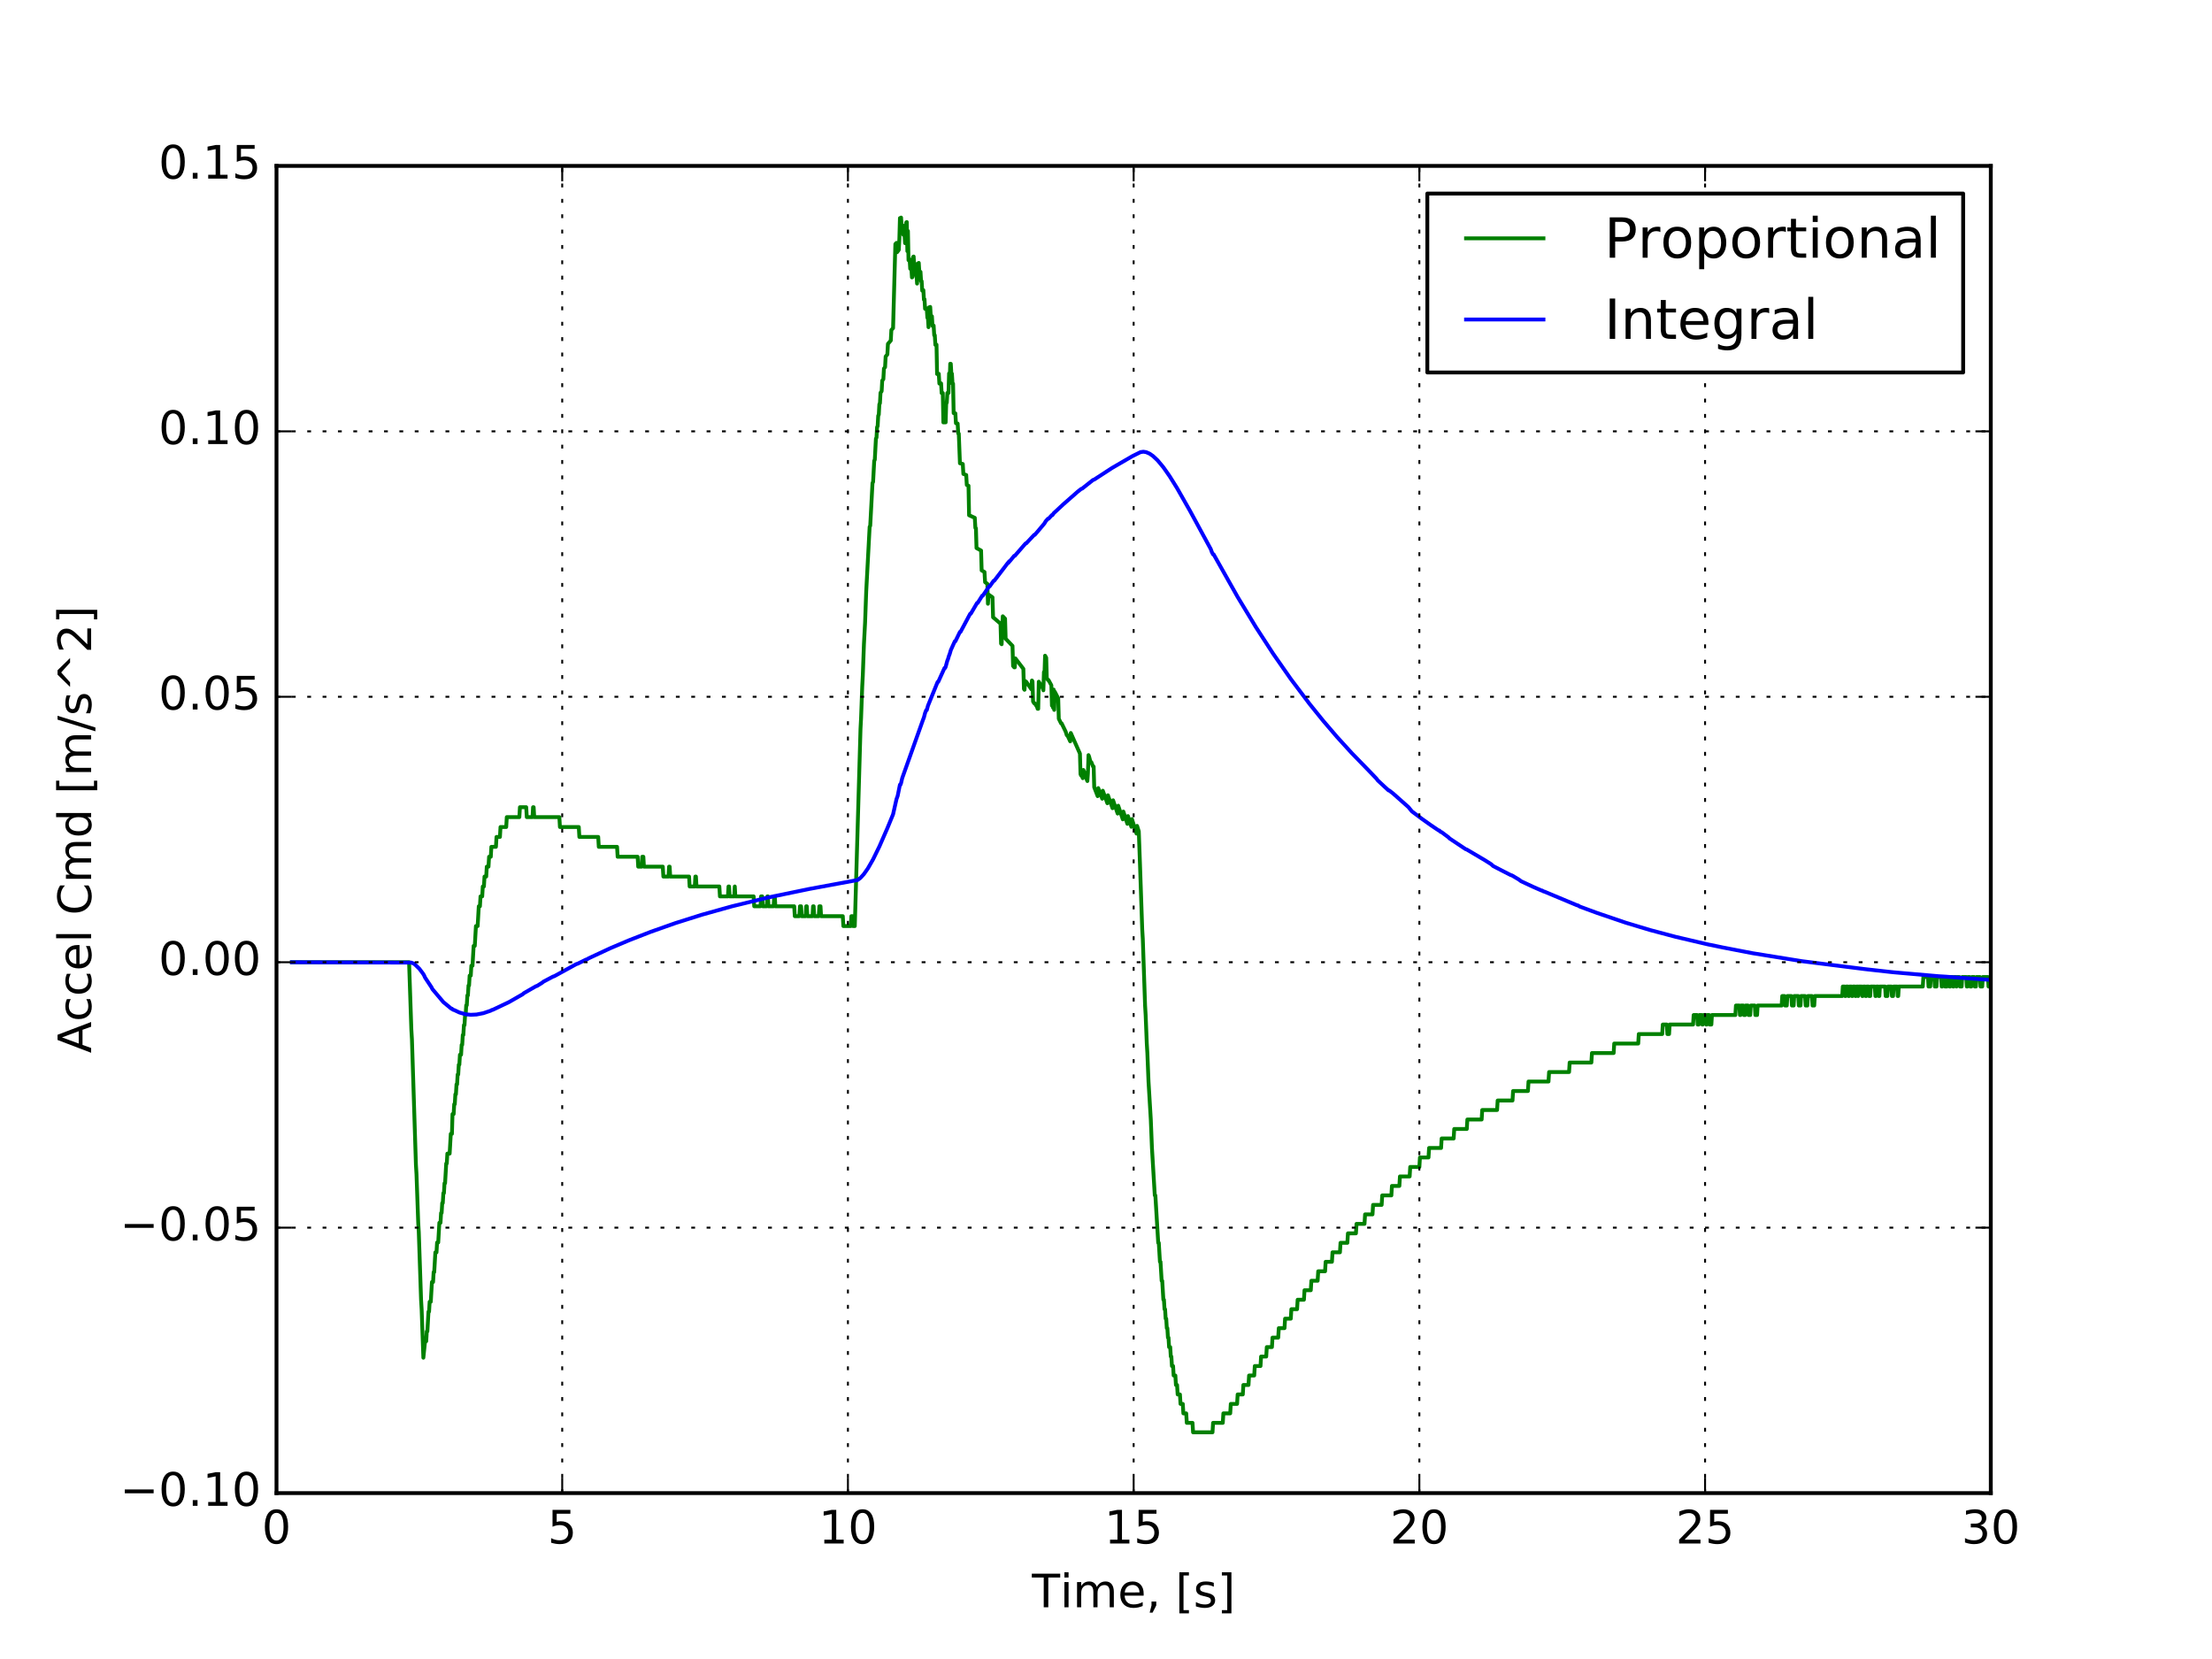 <?xml version="1.0" encoding="utf-8" standalone="no"?>
<!DOCTYPE svg PUBLIC "-//W3C//DTD SVG 1.1//EN"
  "http://www.w3.org/Graphics/SVG/1.1/DTD/svg11.dtd">
<!-- Created with matplotlib (http://matplotlib.org/) -->
<svg height="432pt" version="1.1" viewBox="0 0 576 432" width="576pt" xmlns="http://www.w3.org/2000/svg" xmlns:xlink="http://www.w3.org/1999/xlink">
 <defs>
  <style type="text/css">
*{stroke-linecap:butt;stroke-linejoin:round;stroke-miterlimit:100000;}
  </style>
 </defs>
 <g id="figure_1">
  <g id="patch_1">
   <path d="M 0 432 
L 576 432 
L 576 0 
L 0 0 
z
" style="fill:#ffffff;"/>
  </g>
  <g id="axes_1">
   <g id="patch_2">
    <path d="M 72 388.8 
L 518.4 388.8 
L 518.4 43.2 
L 72 43.2 
z
" style="fill:#ffffff;"/>
   </g>
   <g id="line2d_1">
    <path clip-path="url(#p0d34dfdc0b)" d="M 76.018 250.56 
L 106.522 250.56 
L 107.117 268.17 
L 107.266 270.644 
L 108.307 303.31 
L 108.456 305.788 
L 108.902 318.365 
L 109.051 320.847 
L 109.646 338.479 
L 109.795 340.96 
L 110.242 353.546 
L 110.688 349.256 
L 110.986 349.256 
L 111.134 346.686 
L 111.283 346.686 
L 111.581 341.546 
L 111.73 341.546 
L 111.878 338.977 
L 112.176 338.977 
L 112.474 333.835 
L 112.771 333.835 
L 112.92 331.264 
L 113.069 331.264 
L 113.366 326.122 
L 113.664 326.122 
L 113.813 323.55 
L 114.11 323.55 
L 114.408 318.406 
L 114.706 318.406 
L 114.854 315.835 
L 115.003 315.835 
L 115.152 313.262 
L 115.301 313.262 
L 115.45 310.689 
L 115.598 310.689 
L 115.747 308.116 
L 115.896 308.116 
L 116.194 302.971 
L 116.342 302.971 
L 116.491 300.397 
L 117.086 300.397 
L 117.384 295.249 
L 117.682 295.249 
L 117.83 290.102 
L 118.128 290.102 
L 118.277 287.527 
L 118.426 287.527 
L 118.574 284.952 
L 118.723 284.952 
L 118.872 282.378 
L 119.021 282.378 
L 119.17 279.803 
L 119.318 279.803 
L 119.467 277.227 
L 119.616 277.227 
L 119.765 274.651 
L 120.062 274.651 
L 120.211 272.075 
L 120.36 272.075 
L 120.509 269.5 
L 120.658 269.5 
L 120.806 266.924 
L 120.955 266.924 
L 121.104 264.347 
L 121.253 264.347 
L 121.402 261.77 
L 121.55 261.77 
L 121.699 259.195 
L 121.848 259.195 
L 121.997 256.617 
L 122.146 256.617 
L 122.294 254.04 
L 122.592 254.04 
L 122.741 251.462 
L 123.038 251.462 
L 123.336 246.307 
L 123.634 246.307 
L 123.931 241.15 
L 124.378 241.15 
L 124.675 235.994 
L 124.973 235.994 
L 125.122 233.415 
L 125.568 233.415 
L 125.717 230.835 
L 126.014 230.835 
L 126.163 228.256 
L 126.61 228.256 
L 126.758 225.676 
L 127.205 225.676 
L 127.354 223.097 
L 127.8 223.097 
L 127.949 220.517 
L 129.139 220.517 
L 129.288 217.937 
L 130.181 217.937 
L 130.33 215.356 
L 131.818 215.356 
L 131.966 212.777 
L 135.24 212.777 
L 135.389 210.195 
L 137.026 210.195 
L 137.174 212.777 
L 138.662 212.777 
L 138.811 210.195 
L 138.96 210.195 
L 139.109 212.777 
L 145.656 212.777 
L 145.805 215.356 
L 150.715 215.356 
L 150.864 217.937 
L 155.774 217.937 
L 155.923 220.517 
L 160.685 220.517 
L 160.834 223.097 
L 166.042 223.097 
L 166.19 225.676 
L 167.083 225.676 
L 167.232 223.097 
L 167.53 223.097 
L 167.678 225.676 
L 172.589 225.676 
L 172.738 228.256 
L 174.077 228.256 
L 174.226 225.676 
L 174.374 225.676 
L 174.523 228.256 
L 179.434 228.256 
L 179.582 230.835 
L 180.922 230.835 
L 181.07 228.256 
L 181.219 228.256 
L 181.368 230.835 
L 187.32 230.835 
L 187.469 233.415 
L 189.552 233.415 
L 189.701 230.835 
L 189.85 230.835 
L 189.998 233.415 
L 191.189 233.415 
L 191.338 230.835 
L 191.486 233.415 
L 196.248 233.415 
L 196.397 235.994 
L 198.034 235.994 
L 198.182 233.415 
L 198.48 233.415 
L 198.629 235.994 
L 199.67 235.994 
L 199.819 233.415 
L 199.968 233.415 
L 200.117 235.994 
L 201.456 235.994 
L 201.605 233.415 
L 201.754 233.415 
L 201.902 235.994 
L 206.813 235.994 
L 206.962 238.572 
L 208.152 238.572 
L 208.301 235.994 
L 208.598 235.994 
L 208.747 238.572 
L 209.789 238.572 
L 209.938 235.994 
L 210.086 235.994 
L 210.235 238.572 
L 211.574 238.572 
L 211.723 235.994 
L 211.872 235.994 
L 212.021 238.572 
L 213.211 238.572 
L 213.36 235.994 
L 213.658 235.994 
L 213.806 238.572 
L 219.461 238.572 
L 219.61 241.15 
L 221.544 241.15 
L 221.693 238.572 
L 221.99 238.572 
L 222.139 241.15 
L 222.586 241.15 
L 224.074 189.794 
L 224.222 186.983 
L 224.52 178.778 
L 224.669 175.968 
L 224.966 167.77 
L 225.264 162.155 
L 225.562 153.961 
L 226.454 137.15 
L 226.603 136.934 
L 227.198 125.754 
L 227.347 125.54 
L 227.645 119.961 
L 227.794 119.753 
L 228.091 114.181 
L 228.24 113.977 
L 228.389 111.194 
L 228.538 110.994 
L 228.686 108.214 
L 228.835 108.015 
L 228.984 105.238 
L 229.133 105.042 
L 229.282 102.268 
L 229.579 101.883 
L 229.728 99.113 
L 230.026 98.737 
L 230.174 95.972 
L 230.472 95.602 
L 230.621 92.841 
L 231.067 92.298 
L 231.216 89.544 
L 231.96 88.678 
L 232.109 85.933 
L 232.555 85.434 
L 233.15 63.553 
L 233.448 63.245 
L 233.597 65.669 
L 234.043 65.08 
L 234.192 62.22 
L 234.341 56.79 
L 234.49 56.79 
L 234.638 56.653 
L 234.787 58.955 
L 235.085 58.689 
L 235.234 61.132 
L 235.531 60.877 
L 235.68 63.323 
L 235.829 63.201 
L 235.978 57.936 
L 236.126 57.816 
L 236.275 65.409 
L 236.424 60.151 
L 236.573 67.748 
L 236.87 67.525 
L 237.019 69.986 
L 237.317 69.773 
L 237.466 72.238 
L 237.614 72.137 
L 237.763 66.899 
L 237.912 66.798 
L 238.061 69.172 
L 238.21 69.078 
L 238.358 71.552 
L 238.656 71.371 
L 238.805 73.849 
L 238.954 68.63 
L 239.251 68.462 
L 239.4 70.946 
L 239.698 70.787 
L 239.846 73.274 
L 239.995 73.2 
L 240.144 75.691 
L 240.442 75.549 
L 240.59 78.046 
L 240.739 77.915 
L 240.888 80.415 
L 241.334 80.294 
L 241.483 82.743 
L 241.632 82.69 
L 241.781 85.198 
L 241.93 80.025 
L 242.227 79.926 
L 242.376 82.439 
L 242.674 82.351 
L 242.822 84.87 
L 243.12 84.792 
L 243.269 87.313 
L 243.418 87.28 
L 243.566 89.804 
L 243.864 89.744 
L 244.013 97.388 
L 244.459 97.34 
L 244.608 99.876 
L 245.054 99.821 
L 245.203 102.363 
L 245.501 102.339 
L 245.65 109.99 
L 246.245 109.976 
L 246.394 104.868 
L 246.542 104.867 
L 246.691 102.318 
L 246.989 102.334 
L 247.138 97.238 
L 247.286 99.801 
L 247.435 94.72 
L 247.584 94.734 
L 247.733 97.299 
L 247.882 97.317 
L 248.03 99.885 
L 248.179 99.905 
L 248.328 107.577 
L 248.774 107.628 
L 248.923 110.206 
L 249.37 110.3 
L 249.518 112.884 
L 249.667 112.92 
L 249.965 120.641 
L 250.411 120.728 
L 250.709 120.821 
L 250.858 123.415 
L 251.602 123.686 
L 251.75 126.288 
L 252.197 126.476 
L 252.346 134.169 
L 253.834 134.84 
L 253.982 137.461 
L 254.131 137.546 
L 254.28 142.71 
L 255.47 143.36 
L 255.619 148.533 
L 256.363 148.947 
L 256.512 151.589 
L 257.107 152.038 
L 257.256 157.222 
L 257.405 154.804 
L 258.446 155.542 
L 258.595 160.734 
L 260.53 162.399 
L 260.678 167.607 
L 260.827 167.757 
L 261.125 160.477 
L 261.72 161.101 
L 261.869 166.316 
L 263.654 168.184 
L 263.803 173.412 
L 264.101 173.776 
L 264.25 173.776 
L 264.398 171.437 
L 266.482 174.166 
L 266.63 179.413 
L 266.779 179.622 
L 266.928 177.311 
L 267.077 177.523 
L 267.226 177.523 
L 268.565 179.488 
L 268.714 177.196 
L 268.862 177.421 
L 269.011 182.684 
L 269.309 183.146 
L 269.458 183.146 
L 270.053 184.091 
L 270.202 184.571 
L 270.35 184.571 
L 270.499 177.512 
L 271.541 179.247 
L 271.69 179.756 
L 271.838 174.986 
L 271.987 175.244 
L 272.136 170.738 
L 272.434 171.26 
L 272.582 176.549 
L 272.88 177.082 
L 273.029 177.082 
L 273.773 178.442 
L 273.922 183.739 
L 274.07 183.739 
L 274.219 184.298 
L 274.368 179.56 
L 274.517 184.861 
L 274.666 180.128 
L 275.558 181.859 
L 275.707 187.168 
L 276.302 188.364 
L 276.451 188.364 
L 277.493 190.507 
L 277.79 191.449 
L 277.939 191.449 
L 278.683 193.047 
L 278.832 190.868 
L 281.213 196.237 
L 281.362 201.585 
L 281.51 201.934 
L 281.659 201.934 
L 281.957 202.639 
L 282.106 200.496 
L 282.403 201.208 
L 282.552 201.208 
L 282.998 203.02 
L 283.147 203.385 
L 283.296 201.256 
L 283.445 196.631 
L 283.594 197 
L 283.891 198.113 
L 284.04 198.488 
L 284.189 198.488 
L 284.635 199.624 
L 284.784 199.624 
L 284.933 204.995 
L 285.826 207.316 
L 285.974 205.215 
L 287.016 207.988 
L 287.165 205.897 
L 288.355 209.165 
L 288.504 207.091 
L 289.694 210.453 
L 289.843 208.392 
L 291.034 211.853 
L 291.182 209.806 
L 292.373 213.361 
L 292.522 211.329 
L 293.563 214.523 
L 293.712 212.503 
L 294.605 215.302 
L 294.754 213.291 
L 295.944 217.066 
L 296.093 215.061 
L 296.539 216.485 
L 296.837 224.701 
L 297.432 242.038 
L 297.581 244.514 
L 298.176 261.841 
L 298.325 264.313 
L 298.622 271.736 
L 298.771 274.208 
L 299.069 281.628 
L 299.664 291.517 
L 299.962 298.931 
L 300.706 311.284 
L 300.854 311.284 
L 301.598 323.632 
L 301.747 323.632 
L 302.045 328.569 
L 302.194 328.569 
L 302.491 333.507 
L 302.64 333.507 
L 302.938 338.444 
L 303.086 338.444 
L 303.235 340.91 
L 303.384 340.91 
L 303.533 343.378 
L 303.682 343.378 
L 303.83 345.845 
L 303.979 345.845 
L 304.128 348.313 
L 304.277 348.313 
L 304.426 350.778 
L 304.723 350.778 
L 304.872 353.245 
L 305.021 353.245 
L 305.17 355.712 
L 305.467 355.712 
L 305.616 358.179 
L 306.062 358.179 
L 306.211 360.645 
L 306.509 360.645 
L 306.658 363.11 
L 307.253 363.11 
L 307.402 365.576 
L 307.997 365.576 
L 308.146 368.041 
L 308.89 368.041 
L 309.038 370.507 
L 310.526 370.507 
L 310.675 372.971 
L 315.734 372.971 
L 315.883 370.507 
L 318.413 370.507 
L 318.562 368.041 
L 320.347 368.041 
L 320.496 365.576 
L 322.133 365.576 
L 322.282 363.11 
L 323.621 363.11 
L 323.77 360.645 
L 325.109 360.645 
L 325.258 358.179 
L 326.597 358.179 
L 326.746 355.712 
L 328.234 355.712 
L 328.382 353.245 
L 329.722 353.245 
L 329.87 350.778 
L 331.21 350.778 
L 331.358 348.313 
L 332.846 348.313 
L 332.995 345.845 
L 334.483 345.845 
L 334.632 343.378 
L 336.12 343.378 
L 336.269 340.91 
L 337.757 340.91 
L 337.906 338.444 
L 339.542 338.444 
L 339.691 335.975 
L 341.328 335.975 
L 341.477 333.507 
L 343.114 333.507 
L 343.262 331.038 
L 345.048 331.038 
L 345.197 328.569 
L 346.834 328.569 
L 346.982 326.102 
L 348.917 326.102 
L 349.066 323.632 
L 350.851 323.632 
L 351 321.163 
L 353.083 321.163 
L 353.232 318.693 
L 355.315 318.693 
L 355.464 316.225 
L 357.398 316.225 
L 357.547 313.755 
L 359.779 313.755 
L 359.928 311.284 
L 362.309 311.284 
L 362.458 308.814 
L 364.392 308.814 
L 364.541 306.343 
L 367.07 306.343 
L 367.219 303.873 
L 369.6 303.873 
L 369.749 301.402 
L 371.981 301.402 
L 372.13 298.931 
L 375.254 298.931 
L 375.403 296.459 
L 378.528 296.459 
L 378.677 293.989 
L 381.95 293.989 
L 382.099 291.517 
L 385.819 291.517 
L 385.968 289.045 
L 389.837 289.045 
L 389.986 286.572 
L 393.854 286.572 
L 394.003 284.099 
L 397.872 284.099 
L 398.021 281.628 
L 403.229 281.628 
L 403.378 279.155 
L 408.586 279.155 
L 408.734 276.682 
L 414.389 276.682 
L 414.538 274.208 
L 420.192 274.208 
L 420.341 271.736 
L 426.59 271.736 
L 426.739 269.262 
L 432.84 269.262 
L 432.989 266.788 
L 434.03 266.788 
L 434.179 269.262 
L 434.626 269.262 
L 434.774 266.788 
L 440.875 266.788 
L 441.024 264.313 
L 441.917 264.313 
L 442.066 266.788 
L 442.363 266.788 
L 442.512 264.313 
L 443.107 264.313 
L 443.256 266.788 
L 443.405 266.788 
L 443.554 264.313 
L 444.149 264.313 
L 444.298 266.788 
L 444.446 266.788 
L 444.595 264.313 
L 445.042 264.313 
L 445.19 266.788 
L 445.637 266.788 
L 445.786 264.313 
L 451.886 264.313 
L 452.035 261.841 
L 452.928 261.841 
L 453.077 264.313 
L 453.226 264.313 
L 453.374 261.841 
L 453.97 261.841 
L 454.118 264.313 
L 454.416 264.313 
L 454.565 261.841 
L 455.16 261.841 
L 455.309 264.313 
L 455.755 264.313 
L 455.904 261.841 
L 456.946 261.841 
L 457.094 264.313 
L 457.541 264.313 
L 457.69 261.841 
L 463.939 261.841 
L 464.088 259.366 
L 464.683 259.366 
L 464.832 261.841 
L 465.278 261.841 
L 465.427 259.366 
L 466.469 259.366 
L 466.618 261.841 
L 467.064 261.841 
L 467.213 259.366 
L 468.254 259.366 
L 468.403 261.841 
L 468.85 261.841 
L 468.998 259.366 
L 470.04 259.366 
L 470.189 261.841 
L 470.635 261.841 
L 470.784 259.366 
L 471.826 259.366 
L 471.974 261.841 
L 472.421 261.841 
L 472.57 259.366 
L 479.712 259.366 
L 479.861 256.891 
L 480.307 256.891 
L 480.456 259.366 
L 480.605 259.366 
L 480.754 256.891 
L 481.2 256.891 
L 481.349 259.366 
L 481.498 259.366 
L 481.646 256.891 
L 482.093 256.891 
L 482.242 259.366 
L 482.39 259.366 
L 482.539 256.891 
L 482.986 256.891 
L 483.134 259.366 
L 483.283 259.366 
L 483.432 256.891 
L 483.73 256.891 
L 483.878 259.366 
L 484.027 256.891 
L 484.771 256.891 
L 484.92 259.366 
L 485.069 259.366 
L 485.218 256.891 
L 485.664 256.891 
L 485.813 259.366 
L 485.962 259.366 
L 486.11 256.891 
L 486.557 256.891 
L 486.706 259.366 
L 487.003 259.366 
L 487.152 256.891 
L 488.194 256.891 
L 488.342 259.366 
L 488.491 259.366 
L 488.64 256.891 
L 489.086 256.891 
L 489.235 259.366 
L 489.384 259.366 
L 489.533 256.891 
L 490.872 256.891 
L 491.021 259.366 
L 491.467 259.366 
L 491.616 256.891 
L 492.509 256.891 
L 492.658 259.366 
L 492.955 259.366 
L 493.104 256.891 
L 493.997 256.891 
L 494.146 259.366 
L 494.294 259.366 
L 494.443 256.891 
L 500.693 256.891 
L 500.842 254.415 
L 502.032 254.415 
L 502.181 256.891 
L 502.627 256.891 
L 502.776 254.415 
L 503.669 254.415 
L 503.818 256.891 
L 504.264 256.891 
L 504.413 254.415 
L 505.454 254.415 
L 505.603 256.891 
L 505.752 256.891 
L 505.901 254.415 
L 506.347 254.415 
L 506.496 256.891 
L 506.942 256.891 
L 507.091 254.415 
L 507.538 254.415 
L 507.686 256.891 
L 507.835 256.891 
L 507.984 254.415 
L 508.43 254.415 
L 508.579 256.891 
L 508.728 256.891 
L 508.877 254.415 
L 509.323 254.415 
L 509.472 256.891 
L 509.621 254.415 
L 510.216 254.415 
L 510.365 256.891 
L 510.811 256.891 
L 510.96 254.415 
L 512.002 254.415 
L 512.15 256.891 
L 512.299 256.891 
L 512.448 254.415 
L 512.894 254.415 
L 513.043 256.891 
L 513.341 256.891 
L 513.49 254.415 
L 514.085 254.415 
L 514.234 256.891 
L 514.531 256.891 
L 514.68 254.415 
L 515.573 254.415 
L 515.722 256.891 
L 516.168 256.891 
L 516.317 254.415 
L 517.656 254.415 
L 517.805 256.891 
L 518.102 256.891 
L 518.251 254.415 
L 518.4 254.415 
L 518.4 254.415 
" style="fill:none;stroke:#008000;stroke-linecap:square;"/>
   </g>
   <g id="line2d_2">
    <path clip-path="url(#p0d34dfdc0b)" d="M 76.018 250.56 
L 107.117 250.661 
L 107.861 250.979 
L 108.307 251.392 
L 109.2 252.263 
L 110.093 253.446 
L 110.39 253.9 
L 110.688 254.564 
L 112.325 257.03 
L 112.622 257.591 
L 115.45 260.94 
L 117.533 262.664 
L 117.682 262.664 
L 117.979 262.934 
L 118.277 263.016 
L 119.616 263.646 
L 121.253 264.121 
L 122.592 264.251 
L 124.08 264.176 
L 125.866 263.829 
L 127.8 263.171 
L 128.098 262.977 
L 128.246 262.977 
L 128.544 262.843 
L 132.562 260.929 
L 136.133 258.88 
L 136.43 258.611 
L 139.555 256.814 
L 139.853 256.73 
L 141.192 255.891 
L 141.49 255.639 
L 144.019 254.296 
L 144.317 254.212 
L 150.12 251.026 
L 150.418 250.948 
L 152.65 249.85 
L 152.798 249.85 
L 153.245 249.56 
L 158.899 246.926 
L 163.81 244.844 
L 169.464 242.641 
L 175.862 240.378 
L 182.707 238.213 
L 190.594 236.006 
L 200.117 233.683 
L 210.682 231.494 
L 223.33 229.153 
L 224.074 228.587 
L 224.966 227.605 
L 226.008 226.115 
L 227.347 223.775 
L 228.984 220.431 
L 231.067 215.669 
L 232.555 212.05 
L 233.448 208.084 
L 233.746 207.261 
L 234.341 204.332 
L 234.49 204.332 
L 234.638 203.901 
L 234.936 202.622 
L 240.293 187.584 
L 240.59 186.811 
L 240.888 185.664 
L 241.186 184.906 
L 241.334 184.906 
L 241.632 183.785 
L 244.162 177.564 
L 244.31 177.564 
L 245.947 173.95 
L 246.096 173.95 
L 246.245 173.637 
L 246.691 172.008 
L 246.84 171.678 
L 247.138 170.676 
L 247.286 170.34 
L 247.584 169.31 
L 248.626 166.999 
L 248.774 166.999 
L 249.965 164.55 
L 250.114 164.55 
L 252.643 159.808 
L 252.792 159.808 
L 254.429 157.013 
L 254.578 157.013 
L 255.768 155.12 
L 255.917 155.12 
L 257.554 152.702 
L 257.702 152.702 
L 258.744 151.239 
L 258.893 151.239 
L 262.464 146.553 
L 262.613 146.553 
L 262.762 146.18 
L 262.91 146.18 
L 264.101 144.741 
L 264.25 144.741 
L 267.077 141.491 
L 267.226 141.491 
L 269.309 139.264 
L 269.458 139.264 
L 270.499 138.055 
L 271.987 136.273 
L 272.285 135.749 
L 272.88 135.077 
L 273.029 135.077 
L 273.922 134.116 
L 274.07 134.116 
L 274.368 133.66 
L 276.898 131.308 
L 280.618 128.039 
L 281.51 127.329 
L 281.808 127.221 
L 283.445 125.915 
L 284.635 124.979 
L 284.933 124.877 
L 289.546 121.875 
L 294.902 118.767 
L 296.986 117.733 
L 297.73 117.626 
L 298.474 117.747 
L 299.366 118.137 
L 300.259 118.761 
L 301.45 119.889 
L 302.938 121.678 
L 304.574 124.013 
L 306.509 127.113 
L 309.931 133.132 
L 315.288 142.998 
L 315.586 143.822 
L 315.883 144.365 
L 316.032 144.365 
L 322.282 155.453 
L 327.043 163.318 
L 331.507 170.196 
L 336.12 176.812 
L 341.03 183.324 
L 344.602 187.746 
L 348.173 191.913 
L 352.042 196.158 
L 356.357 200.591 
L 358.44 202.762 
L 358.738 203.187 
L 361.565 205.814 
L 361.714 205.814 
L 362.755 206.62 
L 366.773 210.19 
L 367.07 210.566 
L 367.368 210.924 
L 367.666 211.283 
L 370.195 213.174 
L 372.576 214.863 
L 374.659 216.273 
L 374.808 216.273 
L 375.106 216.599 
L 375.403 216.702 
L 377.189 218.04 
L 377.486 218.349 
L 381.653 221.121 
L 381.95 221.219 
L 386.712 224.033 
L 388.349 225.069 
L 388.795 225.501 
L 390.878 226.584 
L 393.408 227.876 
L 393.706 227.957 
L 395.491 229.016 
L 396.086 229.467 
L 399.211 230.927 
L 401.443 231.903 
L 401.592 231.903 
L 401.89 232.112 
L 402.187 232.182 
L 404.717 233.247 
L 410.669 235.735 
L 410.818 235.735 
L 411.413 236.086 
L 415.877 237.73 
L 423.317 240.265 
L 429.715 242.191 
L 436.411 243.968 
L 444.893 245.956 
L 445.488 246.066 
L 448.613 246.719 
L 456.35 248.212 
L 469.296 250.302 
L 485.515 252.344 
L 492.062 253.075 
L 493.253 253.199 
L 504.859 254.207 
L 506.645 254.315 
L 511.853 254.705 
L 518.4 255.169 
L 518.4 255.169 
" style="fill:none;stroke:#0000ff;stroke-linecap:square;"/>
   </g>
   <g id="patch_3">
    <path d="M 72 43.2 
L 518.4 43.2 
" style="fill:none;stroke:#000000;stroke-linecap:square;stroke-linejoin:miter;"/>
   </g>
   <g id="patch_4">
    <path d="M 518.4 388.8 
L 518.4 43.2 
" style="fill:none;stroke:#000000;stroke-linecap:square;stroke-linejoin:miter;"/>
   </g>
   <g id="patch_5">
    <path d="M 72 388.8 
L 518.4 388.8 
" style="fill:none;stroke:#000000;stroke-linecap:square;stroke-linejoin:miter;"/>
   </g>
   <g id="patch_6">
    <path d="M 72 388.8 
L 72 43.2 
" style="fill:none;stroke:#000000;stroke-linecap:square;stroke-linejoin:miter;"/>
   </g>
   <g id="matplotlib.axis_1">
    <g id="xtick_1">
     <g id="line2d_3">
      <path clip-path="url(#p0d34dfdc0b)" d="M 72 388.8 
L 72 43.2 
" style="fill:none;stroke:#000000;stroke-dasharray:1,3;stroke-dashoffset:0.0;stroke-width:0.5;"/>
     </g>
     <g id="line2d_4">
      <defs>
       <path d="M 0 0 
L 0 -4 
" id="m3b1a17722c" style="stroke:#000000;stroke-width:0.5;"/>
      </defs>
      <g>
       <use style="stroke:#000000;stroke-width:0.5;" x="72.0" xlink:href="#m3b1a17722c" y="388.8"/>
      </g>
     </g>
     <g id="line2d_5">
      <defs>
       <path d="M 0 0 
L 0 4 
" id="mdc6081a70f" style="stroke:#000000;stroke-width:0.5;"/>
      </defs>
      <g>
       <use style="stroke:#000000;stroke-width:0.5;" x="72.0" xlink:href="#mdc6081a70f" y="43.2"/>
      </g>
     </g>
     <g id="text_1">
      <!-- 0 -->
      <defs>
       <path d="M 31.781 66.406 
Q 24.172 66.406 20.328 58.906 
Q 16.5 51.422 16.5 36.375 
Q 16.5 21.391 20.328 13.891 
Q 24.172 6.391 31.781 6.391 
Q 39.453 6.391 43.281 13.891 
Q 47.125 21.391 47.125 36.375 
Q 47.125 51.422 43.281 58.906 
Q 39.453 66.406 31.781 66.406 
M 31.781 74.219 
Q 44.047 74.219 50.516 64.516 
Q 56.984 54.828 56.984 36.375 
Q 56.984 17.969 50.516 8.266 
Q 44.047 -1.422 31.781 -1.422 
Q 19.531 -1.422 13.062 8.266 
Q 6.594 17.969 6.594 36.375 
Q 6.594 54.828 13.062 64.516 
Q 19.531 74.219 31.781 74.219 
" id="BitstreamVeraSans-Roman-30"/>
      </defs>
      <g transform="translate(68.183 401.918)scale(0.12 -0.12)">
       <use xlink:href="#BitstreamVeraSans-Roman-30"/>
      </g>
     </g>
    </g>
    <g id="xtick_2">
     <g id="line2d_6">
      <path clip-path="url(#p0d34dfdc0b)" d="M 146.4 388.8 
L 146.4 43.2 
" style="fill:none;stroke:#000000;stroke-dasharray:1,3;stroke-dashoffset:0.0;stroke-width:0.5;"/>
     </g>
     <g id="line2d_7">
      <g>
       <use style="stroke:#000000;stroke-width:0.5;" x="146.4" xlink:href="#m3b1a17722c" y="388.8"/>
      </g>
     </g>
     <g id="line2d_8">
      <g>
       <use style="stroke:#000000;stroke-width:0.5;" x="146.4" xlink:href="#mdc6081a70f" y="43.2"/>
      </g>
     </g>
     <g id="text_2">
      <!-- 5 -->
      <defs>
       <path d="M 10.797 72.906 
L 49.516 72.906 
L 49.516 64.594 
L 19.828 64.594 
L 19.828 46.734 
Q 21.969 47.469 24.109 47.828 
Q 26.266 48.188 28.422 48.188 
Q 40.625 48.188 47.75 41.5 
Q 54.891 34.812 54.891 23.391 
Q 54.891 11.625 47.562 5.094 
Q 40.234 -1.422 26.906 -1.422 
Q 22.312 -1.422 17.547 -0.641 
Q 12.797 0.141 7.719 1.703 
L 7.719 11.625 
Q 12.109 9.234 16.797 8.062 
Q 21.484 6.891 26.703 6.891 
Q 35.156 6.891 40.078 11.328 
Q 45.016 15.766 45.016 23.391 
Q 45.016 31 40.078 35.438 
Q 35.156 39.891 26.703 39.891 
Q 22.75 39.891 18.812 39.016 
Q 14.891 38.141 10.797 36.281 
z
" id="BitstreamVeraSans-Roman-35"/>
      </defs>
      <g transform="translate(142.583 401.918)scale(0.12 -0.12)">
       <use xlink:href="#BitstreamVeraSans-Roman-35"/>
      </g>
     </g>
    </g>
    <g id="xtick_3">
     <g id="line2d_9">
      <path clip-path="url(#p0d34dfdc0b)" d="M 220.8 388.8 
L 220.8 43.2 
" style="fill:none;stroke:#000000;stroke-dasharray:1,3;stroke-dashoffset:0.0;stroke-width:0.5;"/>
     </g>
     <g id="line2d_10">
      <g>
       <use style="stroke:#000000;stroke-width:0.5;" x="220.8" xlink:href="#m3b1a17722c" y="388.8"/>
      </g>
     </g>
     <g id="line2d_11">
      <g>
       <use style="stroke:#000000;stroke-width:0.5;" x="220.8" xlink:href="#mdc6081a70f" y="43.2"/>
      </g>
     </g>
     <g id="text_3">
      <!-- 10 -->
      <defs>
       <path d="M 12.406 8.297 
L 28.516 8.297 
L 28.516 63.922 
L 10.984 60.406 
L 10.984 69.391 
L 28.422 72.906 
L 38.281 72.906 
L 38.281 8.297 
L 54.391 8.297 
L 54.391 0 
L 12.406 0 
z
" id="BitstreamVeraSans-Roman-31"/>
      </defs>
      <g transform="translate(213.165 401.918)scale(0.12 -0.12)">
       <use xlink:href="#BitstreamVeraSans-Roman-31"/>
       <use x="63.623" xlink:href="#BitstreamVeraSans-Roman-30"/>
      </g>
     </g>
    </g>
    <g id="xtick_4">
     <g id="line2d_12">
      <path clip-path="url(#p0d34dfdc0b)" d="M 295.2 388.8 
L 295.2 43.2 
" style="fill:none;stroke:#000000;stroke-dasharray:1,3;stroke-dashoffset:0.0;stroke-width:0.5;"/>
     </g>
     <g id="line2d_13">
      <g>
       <use style="stroke:#000000;stroke-width:0.5;" x="295.2" xlink:href="#m3b1a17722c" y="388.8"/>
      </g>
     </g>
     <g id="line2d_14">
      <g>
       <use style="stroke:#000000;stroke-width:0.5;" x="295.2" xlink:href="#mdc6081a70f" y="43.2"/>
      </g>
     </g>
     <g id="text_4">
      <!-- 15 -->
      <g transform="translate(287.565 401.918)scale(0.12 -0.12)">
       <use xlink:href="#BitstreamVeraSans-Roman-31"/>
       <use x="63.623" xlink:href="#BitstreamVeraSans-Roman-35"/>
      </g>
     </g>
    </g>
    <g id="xtick_5">
     <g id="line2d_15">
      <path clip-path="url(#p0d34dfdc0b)" d="M 369.6 388.8 
L 369.6 43.2 
" style="fill:none;stroke:#000000;stroke-dasharray:1,3;stroke-dashoffset:0.0;stroke-width:0.5;"/>
     </g>
     <g id="line2d_16">
      <g>
       <use style="stroke:#000000;stroke-width:0.5;" x="369.6" xlink:href="#m3b1a17722c" y="388.8"/>
      </g>
     </g>
     <g id="line2d_17">
      <g>
       <use style="stroke:#000000;stroke-width:0.5;" x="369.6" xlink:href="#mdc6081a70f" y="43.2"/>
      </g>
     </g>
     <g id="text_5">
      <!-- 20 -->
      <defs>
       <path d="M 19.188 8.297 
L 53.609 8.297 
L 53.609 0 
L 7.328 0 
L 7.328 8.297 
Q 12.938 14.109 22.625 23.891 
Q 32.328 33.688 34.812 36.531 
Q 39.547 41.844 41.422 45.531 
Q 43.312 49.219 43.312 52.781 
Q 43.312 58.594 39.234 62.25 
Q 35.156 65.922 28.609 65.922 
Q 23.969 65.922 18.812 64.312 
Q 13.672 62.703 7.812 59.422 
L 7.812 69.391 
Q 13.766 71.781 18.938 73 
Q 24.125 74.219 28.422 74.219 
Q 39.75 74.219 46.484 68.547 
Q 53.219 62.891 53.219 53.422 
Q 53.219 48.922 51.531 44.891 
Q 49.859 40.875 45.406 35.406 
Q 44.188 33.984 37.641 27.219 
Q 31.109 20.453 19.188 8.297 
" id="BitstreamVeraSans-Roman-32"/>
      </defs>
      <g transform="translate(361.965 401.918)scale(0.12 -0.12)">
       <use xlink:href="#BitstreamVeraSans-Roman-32"/>
       <use x="63.623" xlink:href="#BitstreamVeraSans-Roman-30"/>
      </g>
     </g>
    </g>
    <g id="xtick_6">
     <g id="line2d_18">
      <path clip-path="url(#p0d34dfdc0b)" d="M 444 388.8 
L 444 43.2 
" style="fill:none;stroke:#000000;stroke-dasharray:1,3;stroke-dashoffset:0.0;stroke-width:0.5;"/>
     </g>
     <g id="line2d_19">
      <g>
       <use style="stroke:#000000;stroke-width:0.5;" x="444.0" xlink:href="#m3b1a17722c" y="388.8"/>
      </g>
     </g>
     <g id="line2d_20">
      <g>
       <use style="stroke:#000000;stroke-width:0.5;" x="444.0" xlink:href="#mdc6081a70f" y="43.2"/>
      </g>
     </g>
     <g id="text_6">
      <!-- 25 -->
      <g transform="translate(436.365 401.918)scale(0.12 -0.12)">
       <use xlink:href="#BitstreamVeraSans-Roman-32"/>
       <use x="63.623" xlink:href="#BitstreamVeraSans-Roman-35"/>
      </g>
     </g>
    </g>
    <g id="xtick_7">
     <g id="line2d_21">
      <path clip-path="url(#p0d34dfdc0b)" d="M 518.4 388.8 
L 518.4 43.2 
" style="fill:none;stroke:#000000;stroke-dasharray:1,3;stroke-dashoffset:0.0;stroke-width:0.5;"/>
     </g>
     <g id="line2d_22">
      <g>
       <use style="stroke:#000000;stroke-width:0.5;" x="518.4" xlink:href="#m3b1a17722c" y="388.8"/>
      </g>
     </g>
     <g id="line2d_23">
      <g>
       <use style="stroke:#000000;stroke-width:0.5;" x="518.4" xlink:href="#mdc6081a70f" y="43.2"/>
      </g>
     </g>
     <g id="text_7">
      <!-- 30 -->
      <defs>
       <path d="M 40.578 39.312 
Q 47.656 37.797 51.625 33 
Q 55.609 28.219 55.609 21.188 
Q 55.609 10.406 48.188 4.484 
Q 40.766 -1.422 27.094 -1.422 
Q 22.516 -1.422 17.656 -0.516 
Q 12.797 0.391 7.625 2.203 
L 7.625 11.719 
Q 11.719 9.328 16.594 8.109 
Q 21.484 6.891 26.812 6.891 
Q 36.078 6.891 40.938 10.547 
Q 45.797 14.203 45.797 21.188 
Q 45.797 27.641 41.281 31.266 
Q 36.766 34.906 28.719 34.906 
L 20.219 34.906 
L 20.219 43.016 
L 29.109 43.016 
Q 36.375 43.016 40.234 45.922 
Q 44.094 48.828 44.094 54.297 
Q 44.094 59.906 40.109 62.906 
Q 36.141 65.922 28.719 65.922 
Q 24.656 65.922 20.016 65.031 
Q 15.375 64.156 9.812 62.312 
L 9.812 71.094 
Q 15.438 72.656 20.344 73.438 
Q 25.25 74.219 29.594 74.219 
Q 40.828 74.219 47.359 69.109 
Q 53.906 64.016 53.906 55.328 
Q 53.906 49.266 50.438 45.094 
Q 46.969 40.922 40.578 39.312 
" id="BitstreamVeraSans-Roman-33"/>
      </defs>
      <g transform="translate(510.765 401.918)scale(0.12 -0.12)">
       <use xlink:href="#BitstreamVeraSans-Roman-33"/>
       <use x="63.623" xlink:href="#BitstreamVeraSans-Roman-30"/>
      </g>
     </g>
    </g>
    <g id="text_8">
     <!-- Time, [s] -->
     <defs>
      <path id="BitstreamVeraSans-Roman-20"/>
      <path d="M 8.594 75.984 
L 29.297 75.984 
L 29.297 69 
L 17.578 69 
L 17.578 -6.203 
L 29.297 -6.203 
L 29.297 -13.188 
L 8.594 -13.188 
z
" id="BitstreamVeraSans-Roman-5b"/>
      <path d="M 30.422 75.984 
L 30.422 -13.188 
L 9.719 -13.188 
L 9.719 -6.203 
L 21.391 -6.203 
L 21.391 69 
L 9.719 69 
L 9.719 75.984 
z
" id="BitstreamVeraSans-Roman-5d"/>
      <path d="M 52 44.188 
Q 55.375 50.25 60.062 53.125 
Q 64.75 56 71.094 56 
Q 79.641 56 84.281 50.016 
Q 88.922 44.047 88.922 33.016 
L 88.922 0 
L 79.891 0 
L 79.891 32.719 
Q 79.891 40.578 77.094 44.375 
Q 74.312 48.188 68.609 48.188 
Q 61.625 48.188 57.562 43.547 
Q 53.516 38.922 53.516 30.906 
L 53.516 0 
L 44.484 0 
L 44.484 32.719 
Q 44.484 40.625 41.703 44.406 
Q 38.922 48.188 33.109 48.188 
Q 26.219 48.188 22.156 43.531 
Q 18.109 38.875 18.109 30.906 
L 18.109 0 
L 9.078 0 
L 9.078 54.688 
L 18.109 54.688 
L 18.109 46.188 
Q 21.188 51.219 25.484 53.609 
Q 29.781 56 35.688 56 
Q 41.656 56 45.828 52.969 
Q 50 49.953 52 44.188 
" id="BitstreamVeraSans-Roman-6d"/>
      <path d="M 11.719 12.406 
L 22.016 12.406 
L 22.016 4 
L 14.016 -11.625 
L 7.719 -11.625 
L 11.719 4 
z
" id="BitstreamVeraSans-Roman-2c"/>
      <path d="M 9.422 54.688 
L 18.406 54.688 
L 18.406 0 
L 9.422 0 
z
M 9.422 75.984 
L 18.406 75.984 
L 18.406 64.594 
L 9.422 64.594 
z
" id="BitstreamVeraSans-Roman-69"/>
      <path d="M 56.203 29.594 
L 56.203 25.203 
L 14.891 25.203 
Q 15.484 15.922 20.484 11.062 
Q 25.484 6.203 34.422 6.203 
Q 39.594 6.203 44.453 7.469 
Q 49.312 8.734 54.109 11.281 
L 54.109 2.781 
Q 49.266 0.734 44.188 -0.344 
Q 39.109 -1.422 33.891 -1.422 
Q 20.797 -1.422 13.156 6.188 
Q 5.516 13.812 5.516 26.812 
Q 5.516 40.234 12.766 48.109 
Q 20.016 56 32.328 56 
Q 43.359 56 49.781 48.891 
Q 56.203 41.797 56.203 29.594 
M 47.219 32.234 
Q 47.125 39.594 43.094 43.984 
Q 39.062 48.391 32.422 48.391 
Q 24.906 48.391 20.391 44.141 
Q 15.875 39.891 15.188 32.172 
z
" id="BitstreamVeraSans-Roman-65"/>
      <path d="M -0.297 72.906 
L 61.375 72.906 
L 61.375 64.594 
L 35.5 64.594 
L 35.5 0 
L 25.594 0 
L 25.594 64.594 
L -0.297 64.594 
z
" id="BitstreamVeraSans-Roman-54"/>
      <path d="M 44.281 53.078 
L 44.281 44.578 
Q 40.484 46.531 36.375 47.5 
Q 32.281 48.484 27.875 48.484 
Q 21.188 48.484 17.844 46.438 
Q 14.5 44.391 14.5 40.281 
Q 14.5 37.156 16.891 35.375 
Q 19.281 33.594 26.516 31.984 
L 29.594 31.297 
Q 39.156 29.25 43.188 25.516 
Q 47.219 21.781 47.219 15.094 
Q 47.219 7.469 41.188 3.016 
Q 35.156 -1.422 24.609 -1.422 
Q 20.219 -1.422 15.453 -0.562 
Q 10.688 0.297 5.422 2 
L 5.422 11.281 
Q 10.406 8.688 15.234 7.391 
Q 20.062 6.109 24.812 6.109 
Q 31.156 6.109 34.562 8.281 
Q 37.984 10.453 37.984 14.406 
Q 37.984 18.062 35.516 20.016 
Q 33.062 21.969 24.703 23.781 
L 21.578 24.516 
Q 13.234 26.266 9.516 29.906 
Q 5.812 33.547 5.812 39.891 
Q 5.812 47.609 11.281 51.797 
Q 16.75 56 26.812 56 
Q 31.781 56 36.172 55.266 
Q 40.578 54.547 44.281 53.078 
" id="BitstreamVeraSans-Roman-73"/>
     </defs>
     <g transform="translate(268.714 418.532)scale(0.12 -0.12)">
      <use xlink:href="#BitstreamVeraSans-Roman-54"/>
      <use x="61.037" xlink:href="#BitstreamVeraSans-Roman-69"/>
      <use x="88.82" xlink:href="#BitstreamVeraSans-Roman-6d"/>
      <use x="186.232" xlink:href="#BitstreamVeraSans-Roman-65"/>
      <use x="247.756" xlink:href="#BitstreamVeraSans-Roman-2c"/>
      <use x="279.543" xlink:href="#BitstreamVeraSans-Roman-20"/>
      <use x="311.33" xlink:href="#BitstreamVeraSans-Roman-5b"/>
      <use x="350.344" xlink:href="#BitstreamVeraSans-Roman-73"/>
      <use x="402.443" xlink:href="#BitstreamVeraSans-Roman-5d"/>
     </g>
    </g>
   </g>
   <g id="matplotlib.axis_2">
    <g id="ytick_1">
     <g id="line2d_24">
      <path clip-path="url(#p0d34dfdc0b)" d="M 72 388.8 
L 518.4 388.8 
" style="fill:none;stroke:#000000;stroke-dasharray:1,3;stroke-dashoffset:0.0;stroke-width:0.5;"/>
     </g>
     <g id="line2d_25">
      <defs>
       <path d="M 0 0 
L 4 0 
" id="mc9864ea123" style="stroke:#000000;stroke-width:0.5;"/>
      </defs>
      <g>
       <use style="stroke:#000000;stroke-width:0.5;" x="72.0" xlink:href="#mc9864ea123" y="388.8"/>
      </g>
     </g>
     <g id="line2d_26">
      <defs>
       <path d="M 0 0 
L -4 0 
" id="m9378056e12" style="stroke:#000000;stroke-width:0.5;"/>
      </defs>
      <g>
       <use style="stroke:#000000;stroke-width:0.5;" x="518.4" xlink:href="#m9378056e12" y="388.8"/>
      </g>
     </g>
     <g id="text_9">
      <!-- −0.10 -->
      <defs>
       <path d="M 10.594 35.5 
L 73.188 35.5 
L 73.188 27.203 
L 10.594 27.203 
z
" id="BitstreamVeraSans-Roman-2212"/>
       <path d="M 10.688 12.406 
L 21 12.406 
L 21 0 
L 10.688 0 
z
" id="BitstreamVeraSans-Roman-2e"/>
      </defs>
      <g transform="translate(31.226 392.111)scale(0.12 -0.12)">
       <use xlink:href="#BitstreamVeraSans-Roman-2212"/>
       <use x="83.789" xlink:href="#BitstreamVeraSans-Roman-30"/>
       <use x="147.412" xlink:href="#BitstreamVeraSans-Roman-2e"/>
       <use x="179.199" xlink:href="#BitstreamVeraSans-Roman-31"/>
       <use x="242.822" xlink:href="#BitstreamVeraSans-Roman-30"/>
      </g>
     </g>
    </g>
    <g id="ytick_2">
     <g id="line2d_27">
      <path clip-path="url(#p0d34dfdc0b)" d="M 72 319.68 
L 518.4 319.68 
" style="fill:none;stroke:#000000;stroke-dasharray:1,3;stroke-dashoffset:0.0;stroke-width:0.5;"/>
     </g>
     <g id="line2d_28">
      <g>
       <use style="stroke:#000000;stroke-width:0.5;" x="72.0" xlink:href="#mc9864ea123" y="319.68"/>
      </g>
     </g>
     <g id="line2d_29">
      <g>
       <use style="stroke:#000000;stroke-width:0.5;" x="518.4" xlink:href="#m9378056e12" y="319.68"/>
      </g>
     </g>
     <g id="text_10">
      <!-- −0.05 -->
      <g transform="translate(31.226 322.991)scale(0.12 -0.12)">
       <use xlink:href="#BitstreamVeraSans-Roman-2212"/>
       <use x="83.789" xlink:href="#BitstreamVeraSans-Roman-30"/>
       <use x="147.412" xlink:href="#BitstreamVeraSans-Roman-2e"/>
       <use x="179.199" xlink:href="#BitstreamVeraSans-Roman-30"/>
       <use x="242.822" xlink:href="#BitstreamVeraSans-Roman-35"/>
      </g>
     </g>
    </g>
    <g id="ytick_3">
     <g id="line2d_30">
      <path clip-path="url(#p0d34dfdc0b)" d="M 72 250.56 
L 518.4 250.56 
" style="fill:none;stroke:#000000;stroke-dasharray:1,3;stroke-dashoffset:0.0;stroke-width:0.5;"/>
     </g>
     <g id="line2d_31">
      <g>
       <use style="stroke:#000000;stroke-width:0.5;" x="72.0" xlink:href="#mc9864ea123" y="250.56"/>
      </g>
     </g>
     <g id="line2d_32">
      <g>
       <use style="stroke:#000000;stroke-width:0.5;" x="518.4" xlink:href="#m9378056e12" y="250.56"/>
      </g>
     </g>
     <g id="text_11">
      <!-- 0.00 -->
      <g transform="translate(41.281 253.871)scale(0.12 -0.12)">
       <use xlink:href="#BitstreamVeraSans-Roman-30"/>
       <use x="63.623" xlink:href="#BitstreamVeraSans-Roman-2e"/>
       <use x="95.41" xlink:href="#BitstreamVeraSans-Roman-30"/>
       <use x="159.033" xlink:href="#BitstreamVeraSans-Roman-30"/>
      </g>
     </g>
    </g>
    <g id="ytick_4">
     <g id="line2d_33">
      <path clip-path="url(#p0d34dfdc0b)" d="M 72 181.44 
L 518.4 181.44 
" style="fill:none;stroke:#000000;stroke-dasharray:1,3;stroke-dashoffset:0.0;stroke-width:0.5;"/>
     </g>
     <g id="line2d_34">
      <g>
       <use style="stroke:#000000;stroke-width:0.5;" x="72.0" xlink:href="#mc9864ea123" y="181.44"/>
      </g>
     </g>
     <g id="line2d_35">
      <g>
       <use style="stroke:#000000;stroke-width:0.5;" x="518.4" xlink:href="#m9378056e12" y="181.44"/>
      </g>
     </g>
     <g id="text_12">
      <!-- 0.05 -->
      <g transform="translate(41.281 184.751)scale(0.12 -0.12)">
       <use xlink:href="#BitstreamVeraSans-Roman-30"/>
       <use x="63.623" xlink:href="#BitstreamVeraSans-Roman-2e"/>
       <use x="95.41" xlink:href="#BitstreamVeraSans-Roman-30"/>
       <use x="159.033" xlink:href="#BitstreamVeraSans-Roman-35"/>
      </g>
     </g>
    </g>
    <g id="ytick_5">
     <g id="line2d_36">
      <path clip-path="url(#p0d34dfdc0b)" d="M 72 112.32 
L 518.4 112.32 
" style="fill:none;stroke:#000000;stroke-dasharray:1,3;stroke-dashoffset:0.0;stroke-width:0.5;"/>
     </g>
     <g id="line2d_37">
      <g>
       <use style="stroke:#000000;stroke-width:0.5;" x="72.0" xlink:href="#mc9864ea123" y="112.32"/>
      </g>
     </g>
     <g id="line2d_38">
      <g>
       <use style="stroke:#000000;stroke-width:0.5;" x="518.4" xlink:href="#m9378056e12" y="112.32"/>
      </g>
     </g>
     <g id="text_13">
      <!-- 0.10 -->
      <g transform="translate(41.281 115.631)scale(0.12 -0.12)">
       <use xlink:href="#BitstreamVeraSans-Roman-30"/>
       <use x="63.623" xlink:href="#BitstreamVeraSans-Roman-2e"/>
       <use x="95.41" xlink:href="#BitstreamVeraSans-Roman-31"/>
       <use x="159.033" xlink:href="#BitstreamVeraSans-Roman-30"/>
      </g>
     </g>
    </g>
    <g id="ytick_6">
     <g id="line2d_39">
      <path clip-path="url(#p0d34dfdc0b)" d="M 72 43.2 
L 518.4 43.2 
" style="fill:none;stroke:#000000;stroke-dasharray:1,3;stroke-dashoffset:0.0;stroke-width:0.5;"/>
     </g>
     <g id="line2d_40">
      <g>
       <use style="stroke:#000000;stroke-width:0.5;" x="72.0" xlink:href="#mc9864ea123" y="43.2"/>
      </g>
     </g>
     <g id="line2d_41">
      <g>
       <use style="stroke:#000000;stroke-width:0.5;" x="518.4" xlink:href="#m9378056e12" y="43.2"/>
      </g>
     </g>
     <g id="text_14">
      <!-- 0.15 -->
      <g transform="translate(41.281 46.511)scale(0.12 -0.12)">
       <use xlink:href="#BitstreamVeraSans-Roman-30"/>
       <use x="63.623" xlink:href="#BitstreamVeraSans-Roman-2e"/>
       <use x="95.41" xlink:href="#BitstreamVeraSans-Roman-31"/>
       <use x="159.033" xlink:href="#BitstreamVeraSans-Roman-35"/>
      </g>
     </g>
    </g>
    <g id="text_15">
     <!-- Accel Cmd [m/s^2] -->
     <defs>
      <path d="M 46.688 72.906 
L 73.188 45.703 
L 63.375 45.703 
L 41.891 64.984 
L 20.406 45.703 
L 10.594 45.703 
L 37.109 72.906 
z
" id="BitstreamVeraSans-Roman-5e"/>
      <path d="M 9.422 75.984 
L 18.406 75.984 
L 18.406 0 
L 9.422 0 
z
" id="BitstreamVeraSans-Roman-6c"/>
      <path d="M 64.406 67.281 
L 64.406 56.891 
Q 59.422 61.531 53.781 63.812 
Q 48.141 66.109 41.797 66.109 
Q 29.297 66.109 22.656 58.469 
Q 16.016 50.828 16.016 36.375 
Q 16.016 21.969 22.656 14.328 
Q 29.297 6.688 41.797 6.688 
Q 48.141 6.688 53.781 8.984 
Q 59.422 11.281 64.406 15.922 
L 64.406 5.609 
Q 59.234 2.094 53.438 0.328 
Q 47.656 -1.422 41.219 -1.422 
Q 24.656 -1.422 15.125 8.703 
Q 5.609 18.844 5.609 36.375 
Q 5.609 53.953 15.125 64.078 
Q 24.656 74.219 41.219 74.219 
Q 47.75 74.219 53.531 72.484 
Q 59.328 70.75 64.406 67.281 
" id="BitstreamVeraSans-Roman-43"/>
      <path d="M 34.188 63.188 
L 20.797 26.906 
L 47.609 26.906 
z
M 28.609 72.906 
L 39.797 72.906 
L 67.578 0 
L 57.328 0 
L 50.688 18.703 
L 17.828 18.703 
L 11.188 0 
L 0.781 0 
z
" id="BitstreamVeraSans-Roman-41"/>
      <path d="M 25.391 72.906 
L 33.688 72.906 
L 8.297 -9.281 
L 0 -9.281 
z
" id="BitstreamVeraSans-Roman-2f"/>
      <path d="M 45.406 46.391 
L 45.406 75.984 
L 54.391 75.984 
L 54.391 0 
L 45.406 0 
L 45.406 8.203 
Q 42.578 3.328 38.25 0.953 
Q 33.938 -1.422 27.875 -1.422 
Q 17.969 -1.422 11.734 6.484 
Q 5.516 14.406 5.516 27.297 
Q 5.516 40.188 11.734 48.094 
Q 17.969 56 27.875 56 
Q 33.938 56 38.25 53.625 
Q 42.578 51.266 45.406 46.391 
M 14.797 27.297 
Q 14.797 17.391 18.875 11.75 
Q 22.953 6.109 30.078 6.109 
Q 37.203 6.109 41.297 11.75 
Q 45.406 17.391 45.406 27.297 
Q 45.406 37.203 41.297 42.844 
Q 37.203 48.484 30.078 48.484 
Q 22.953 48.484 18.875 42.844 
Q 14.797 37.203 14.797 27.297 
" id="BitstreamVeraSans-Roman-64"/>
      <path d="M 48.781 52.594 
L 48.781 44.188 
Q 44.969 46.297 41.141 47.344 
Q 37.312 48.391 33.406 48.391 
Q 24.656 48.391 19.812 42.844 
Q 14.984 37.312 14.984 27.297 
Q 14.984 17.281 19.812 11.734 
Q 24.656 6.203 33.406 6.203 
Q 37.312 6.203 41.141 7.25 
Q 44.969 8.297 48.781 10.406 
L 48.781 2.094 
Q 45.016 0.344 40.984 -0.531 
Q 36.969 -1.422 32.422 -1.422 
Q 20.062 -1.422 12.781 6.344 
Q 5.516 14.109 5.516 27.297 
Q 5.516 40.672 12.859 48.328 
Q 20.219 56 33.016 56 
Q 37.156 56 41.109 55.141 
Q 45.062 54.297 48.781 52.594 
" id="BitstreamVeraSans-Roman-63"/>
     </defs>
     <g transform="translate(23.73 274.236)rotate(-90.0)scale(0.12 -0.12)">
      <use xlink:href="#BitstreamVeraSans-Roman-41"/>
      <use x="68.393" xlink:href="#BitstreamVeraSans-Roman-63"/>
      <use x="123.373" xlink:href="#BitstreamVeraSans-Roman-63"/>
      <use x="178.354" xlink:href="#BitstreamVeraSans-Roman-65"/>
      <use x="239.877" xlink:href="#BitstreamVeraSans-Roman-6c"/>
      <use x="267.66" xlink:href="#BitstreamVeraSans-Roman-20"/>
      <use x="299.447" xlink:href="#BitstreamVeraSans-Roman-43"/>
      <use x="369.271" xlink:href="#BitstreamVeraSans-Roman-6d"/>
      <use x="466.684" xlink:href="#BitstreamVeraSans-Roman-64"/>
      <use x="530.16" xlink:href="#BitstreamVeraSans-Roman-20"/>
      <use x="561.947" xlink:href="#BitstreamVeraSans-Roman-5b"/>
      <use x="600.961" xlink:href="#BitstreamVeraSans-Roman-6d"/>
      <use x="698.373" xlink:href="#BitstreamVeraSans-Roman-2f"/>
      <use x="732.064" xlink:href="#BitstreamVeraSans-Roman-73"/>
      <use x="784.164" xlink:href="#BitstreamVeraSans-Roman-5e"/>
      <use x="867.953" xlink:href="#BitstreamVeraSans-Roman-32"/>
      <use x="931.576" xlink:href="#BitstreamVeraSans-Roman-5d"/>
     </g>
    </g>
   </g>
   <g id="legend_1">
    <g id="patch_7">
     <path d="M 371.673 96.993 
L 511.2 96.993 
L 511.2 50.4 
L 371.673 50.4 
z
" style="fill:#ffffff;stroke:#000000;stroke-linejoin:miter;"/>
    </g>
    <g id="line2d_42">
     <path d="M 381.753 62.062 
L 401.913 62.062 
" style="fill:none;stroke:#008000;stroke-linecap:square;"/>
    </g>
    <g id="line2d_43"/>
    <g id="text_16">
     <!-- Proportional -->
     <defs>
      <path d="M 54.891 33.016 
L 54.891 0 
L 45.906 0 
L 45.906 32.719 
Q 45.906 40.484 42.875 44.328 
Q 39.844 48.188 33.797 48.188 
Q 26.516 48.188 22.312 43.547 
Q 18.109 38.922 18.109 30.906 
L 18.109 0 
L 9.078 0 
L 9.078 54.688 
L 18.109 54.688 
L 18.109 46.188 
Q 21.344 51.125 25.703 53.562 
Q 30.078 56 35.797 56 
Q 45.219 56 50.047 50.172 
Q 54.891 44.344 54.891 33.016 
" id="BitstreamVeraSans-Roman-6e"/>
      <path d="M 34.281 27.484 
Q 23.391 27.484 19.188 25 
Q 14.984 22.516 14.984 16.5 
Q 14.984 11.719 18.141 8.906 
Q 21.297 6.109 26.703 6.109 
Q 34.188 6.109 38.703 11.406 
Q 43.219 16.703 43.219 25.484 
L 43.219 27.484 
z
M 52.203 31.203 
L 52.203 0 
L 43.219 0 
L 43.219 8.297 
Q 40.141 3.328 35.547 0.953 
Q 30.953 -1.422 24.312 -1.422 
Q 15.922 -1.422 10.953 3.297 
Q 6 8.016 6 15.922 
Q 6 25.141 12.172 29.828 
Q 18.359 34.516 30.609 34.516 
L 43.219 34.516 
L 43.219 35.406 
Q 43.219 41.609 39.141 45 
Q 35.062 48.391 27.688 48.391 
Q 23 48.391 18.547 47.266 
Q 14.109 46.141 10.016 43.891 
L 10.016 52.203 
Q 14.938 54.109 19.578 55.047 
Q 24.219 56 28.609 56 
Q 40.484 56 46.344 49.844 
Q 52.203 43.703 52.203 31.203 
" id="BitstreamVeraSans-Roman-61"/>
      <path d="M 30.609 48.391 
Q 23.391 48.391 19.188 42.75 
Q 14.984 37.109 14.984 27.297 
Q 14.984 17.484 19.156 11.844 
Q 23.344 6.203 30.609 6.203 
Q 37.797 6.203 41.984 11.859 
Q 46.188 17.531 46.188 27.297 
Q 46.188 37.016 41.984 42.703 
Q 37.797 48.391 30.609 48.391 
M 30.609 56 
Q 42.328 56 49.016 48.375 
Q 55.719 40.766 55.719 27.297 
Q 55.719 13.875 49.016 6.219 
Q 42.328 -1.422 30.609 -1.422 
Q 18.844 -1.422 12.172 6.219 
Q 5.516 13.875 5.516 27.297 
Q 5.516 40.766 12.172 48.375 
Q 18.844 56 30.609 56 
" id="BitstreamVeraSans-Roman-6f"/>
      <path d="M 19.672 64.797 
L 19.672 37.406 
L 32.078 37.406 
Q 38.969 37.406 42.719 40.969 
Q 46.484 44.531 46.484 51.125 
Q 46.484 57.672 42.719 61.234 
Q 38.969 64.797 32.078 64.797 
z
M 9.812 72.906 
L 32.078 72.906 
Q 44.344 72.906 50.609 67.359 
Q 56.891 61.812 56.891 51.125 
Q 56.891 40.328 50.609 34.812 
Q 44.344 29.297 32.078 29.297 
L 19.672 29.297 
L 19.672 0 
L 9.812 0 
z
" id="BitstreamVeraSans-Roman-50"/>
      <path d="M 18.312 70.219 
L 18.312 54.688 
L 36.812 54.688 
L 36.812 47.703 
L 18.312 47.703 
L 18.312 18.016 
Q 18.312 11.328 20.141 9.422 
Q 21.969 7.516 27.594 7.516 
L 36.812 7.516 
L 36.812 0 
L 27.594 0 
Q 17.188 0 13.234 3.875 
Q 9.281 7.766 9.281 18.016 
L 9.281 47.703 
L 2.688 47.703 
L 2.688 54.688 
L 9.281 54.688 
L 9.281 70.219 
z
" id="BitstreamVeraSans-Roman-74"/>
      <path d="M 41.109 46.297 
Q 39.594 47.172 37.812 47.578 
Q 36.031 48 33.891 48 
Q 26.266 48 22.188 43.047 
Q 18.109 38.094 18.109 28.812 
L 18.109 0 
L 9.078 0 
L 9.078 54.688 
L 18.109 54.688 
L 18.109 46.188 
Q 20.953 51.172 25.484 53.578 
Q 30.031 56 36.531 56 
Q 37.453 56 38.578 55.875 
Q 39.703 55.766 41.062 55.516 
z
" id="BitstreamVeraSans-Roman-72"/>
      <path d="M 18.109 8.203 
L 18.109 -20.797 
L 9.078 -20.797 
L 9.078 54.688 
L 18.109 54.688 
L 18.109 46.391 
Q 20.953 51.266 25.266 53.625 
Q 29.594 56 35.594 56 
Q 45.562 56 51.781 48.094 
Q 58.016 40.188 58.016 27.297 
Q 58.016 14.406 51.781 6.484 
Q 45.562 -1.422 35.594 -1.422 
Q 29.594 -1.422 25.266 0.953 
Q 20.953 3.328 18.109 8.203 
M 48.688 27.297 
Q 48.688 37.203 44.609 42.844 
Q 40.531 48.484 33.406 48.484 
Q 26.266 48.484 22.188 42.844 
Q 18.109 37.203 18.109 27.297 
Q 18.109 17.391 22.188 11.75 
Q 26.266 6.109 33.406 6.109 
Q 40.531 6.109 44.609 11.75 
Q 48.688 17.391 48.688 27.297 
" id="BitstreamVeraSans-Roman-70"/>
     </defs>
     <g transform="translate(417.753 67.102)scale(0.144 -0.144)">
      <use xlink:href="#BitstreamVeraSans-Roman-50"/>
      <use x="60.287" xlink:href="#BitstreamVeraSans-Roman-72"/>
      <use x="101.369" xlink:href="#BitstreamVeraSans-Roman-6f"/>
      <use x="162.551" xlink:href="#BitstreamVeraSans-Roman-70"/>
      <use x="226.027" xlink:href="#BitstreamVeraSans-Roman-6f"/>
      <use x="287.209" xlink:href="#BitstreamVeraSans-Roman-72"/>
      <use x="328.322" xlink:href="#BitstreamVeraSans-Roman-74"/>
      <use x="367.531" xlink:href="#BitstreamVeraSans-Roman-69"/>
      <use x="395.314" xlink:href="#BitstreamVeraSans-Roman-6f"/>
      <use x="456.496" xlink:href="#BitstreamVeraSans-Roman-6e"/>
      <use x="519.875" xlink:href="#BitstreamVeraSans-Roman-61"/>
      <use x="581.154" xlink:href="#BitstreamVeraSans-Roman-6c"/>
     </g>
    </g>
    <g id="line2d_44">
     <path d="M 381.753 83.198 
L 401.913 83.198 
" style="fill:none;stroke:#0000ff;stroke-linecap:square;"/>
    </g>
    <g id="line2d_45"/>
    <g id="text_17">
     <!-- Integral -->
     <defs>
      <path d="M 45.406 27.984 
Q 45.406 37.75 41.375 43.109 
Q 37.359 48.484 30.078 48.484 
Q 22.859 48.484 18.828 43.109 
Q 14.797 37.75 14.797 27.984 
Q 14.797 18.266 18.828 12.891 
Q 22.859 7.516 30.078 7.516 
Q 37.359 7.516 41.375 12.891 
Q 45.406 18.266 45.406 27.984 
M 54.391 6.781 
Q 54.391 -7.172 48.188 -13.984 
Q 42 -20.797 29.203 -20.797 
Q 24.469 -20.797 20.266 -20.094 
Q 16.062 -19.391 12.109 -17.922 
L 12.109 -9.188 
Q 16.062 -11.328 19.922 -12.344 
Q 23.781 -13.375 27.781 -13.375 
Q 36.625 -13.375 41.016 -8.766 
Q 45.406 -4.156 45.406 5.172 
L 45.406 9.625 
Q 42.625 4.781 38.281 2.391 
Q 33.938 0 27.875 0 
Q 17.828 0 11.672 7.656 
Q 5.516 15.328 5.516 27.984 
Q 5.516 40.672 11.672 48.328 
Q 17.828 56 27.875 56 
Q 33.938 56 38.281 53.609 
Q 42.625 51.219 45.406 46.391 
L 45.406 54.688 
L 54.391 54.688 
z
" id="BitstreamVeraSans-Roman-67"/>
      <path d="M 9.812 72.906 
L 19.672 72.906 
L 19.672 0 
L 9.812 0 
z
" id="BitstreamVeraSans-Roman-49"/>
     </defs>
     <g transform="translate(417.753 88.238)scale(0.144 -0.144)">
      <use xlink:href="#BitstreamVeraSans-Roman-49"/>
      <use x="29.492" xlink:href="#BitstreamVeraSans-Roman-6e"/>
      <use x="92.871" xlink:href="#BitstreamVeraSans-Roman-74"/>
      <use x="132.08" xlink:href="#BitstreamVeraSans-Roman-65"/>
      <use x="193.604" xlink:href="#BitstreamVeraSans-Roman-67"/>
      <use x="257.08" xlink:href="#BitstreamVeraSans-Roman-72"/>
      <use x="298.193" xlink:href="#BitstreamVeraSans-Roman-61"/>
      <use x="359.473" xlink:href="#BitstreamVeraSans-Roman-6c"/>
     </g>
    </g>
   </g>
  </g>
 </g>
 <defs>
  <clipPath id="p0d34dfdc0b">
   <rect height="345.6" width="446.4" x="72.0" y="43.2"/>
  </clipPath>
 </defs>
</svg>
